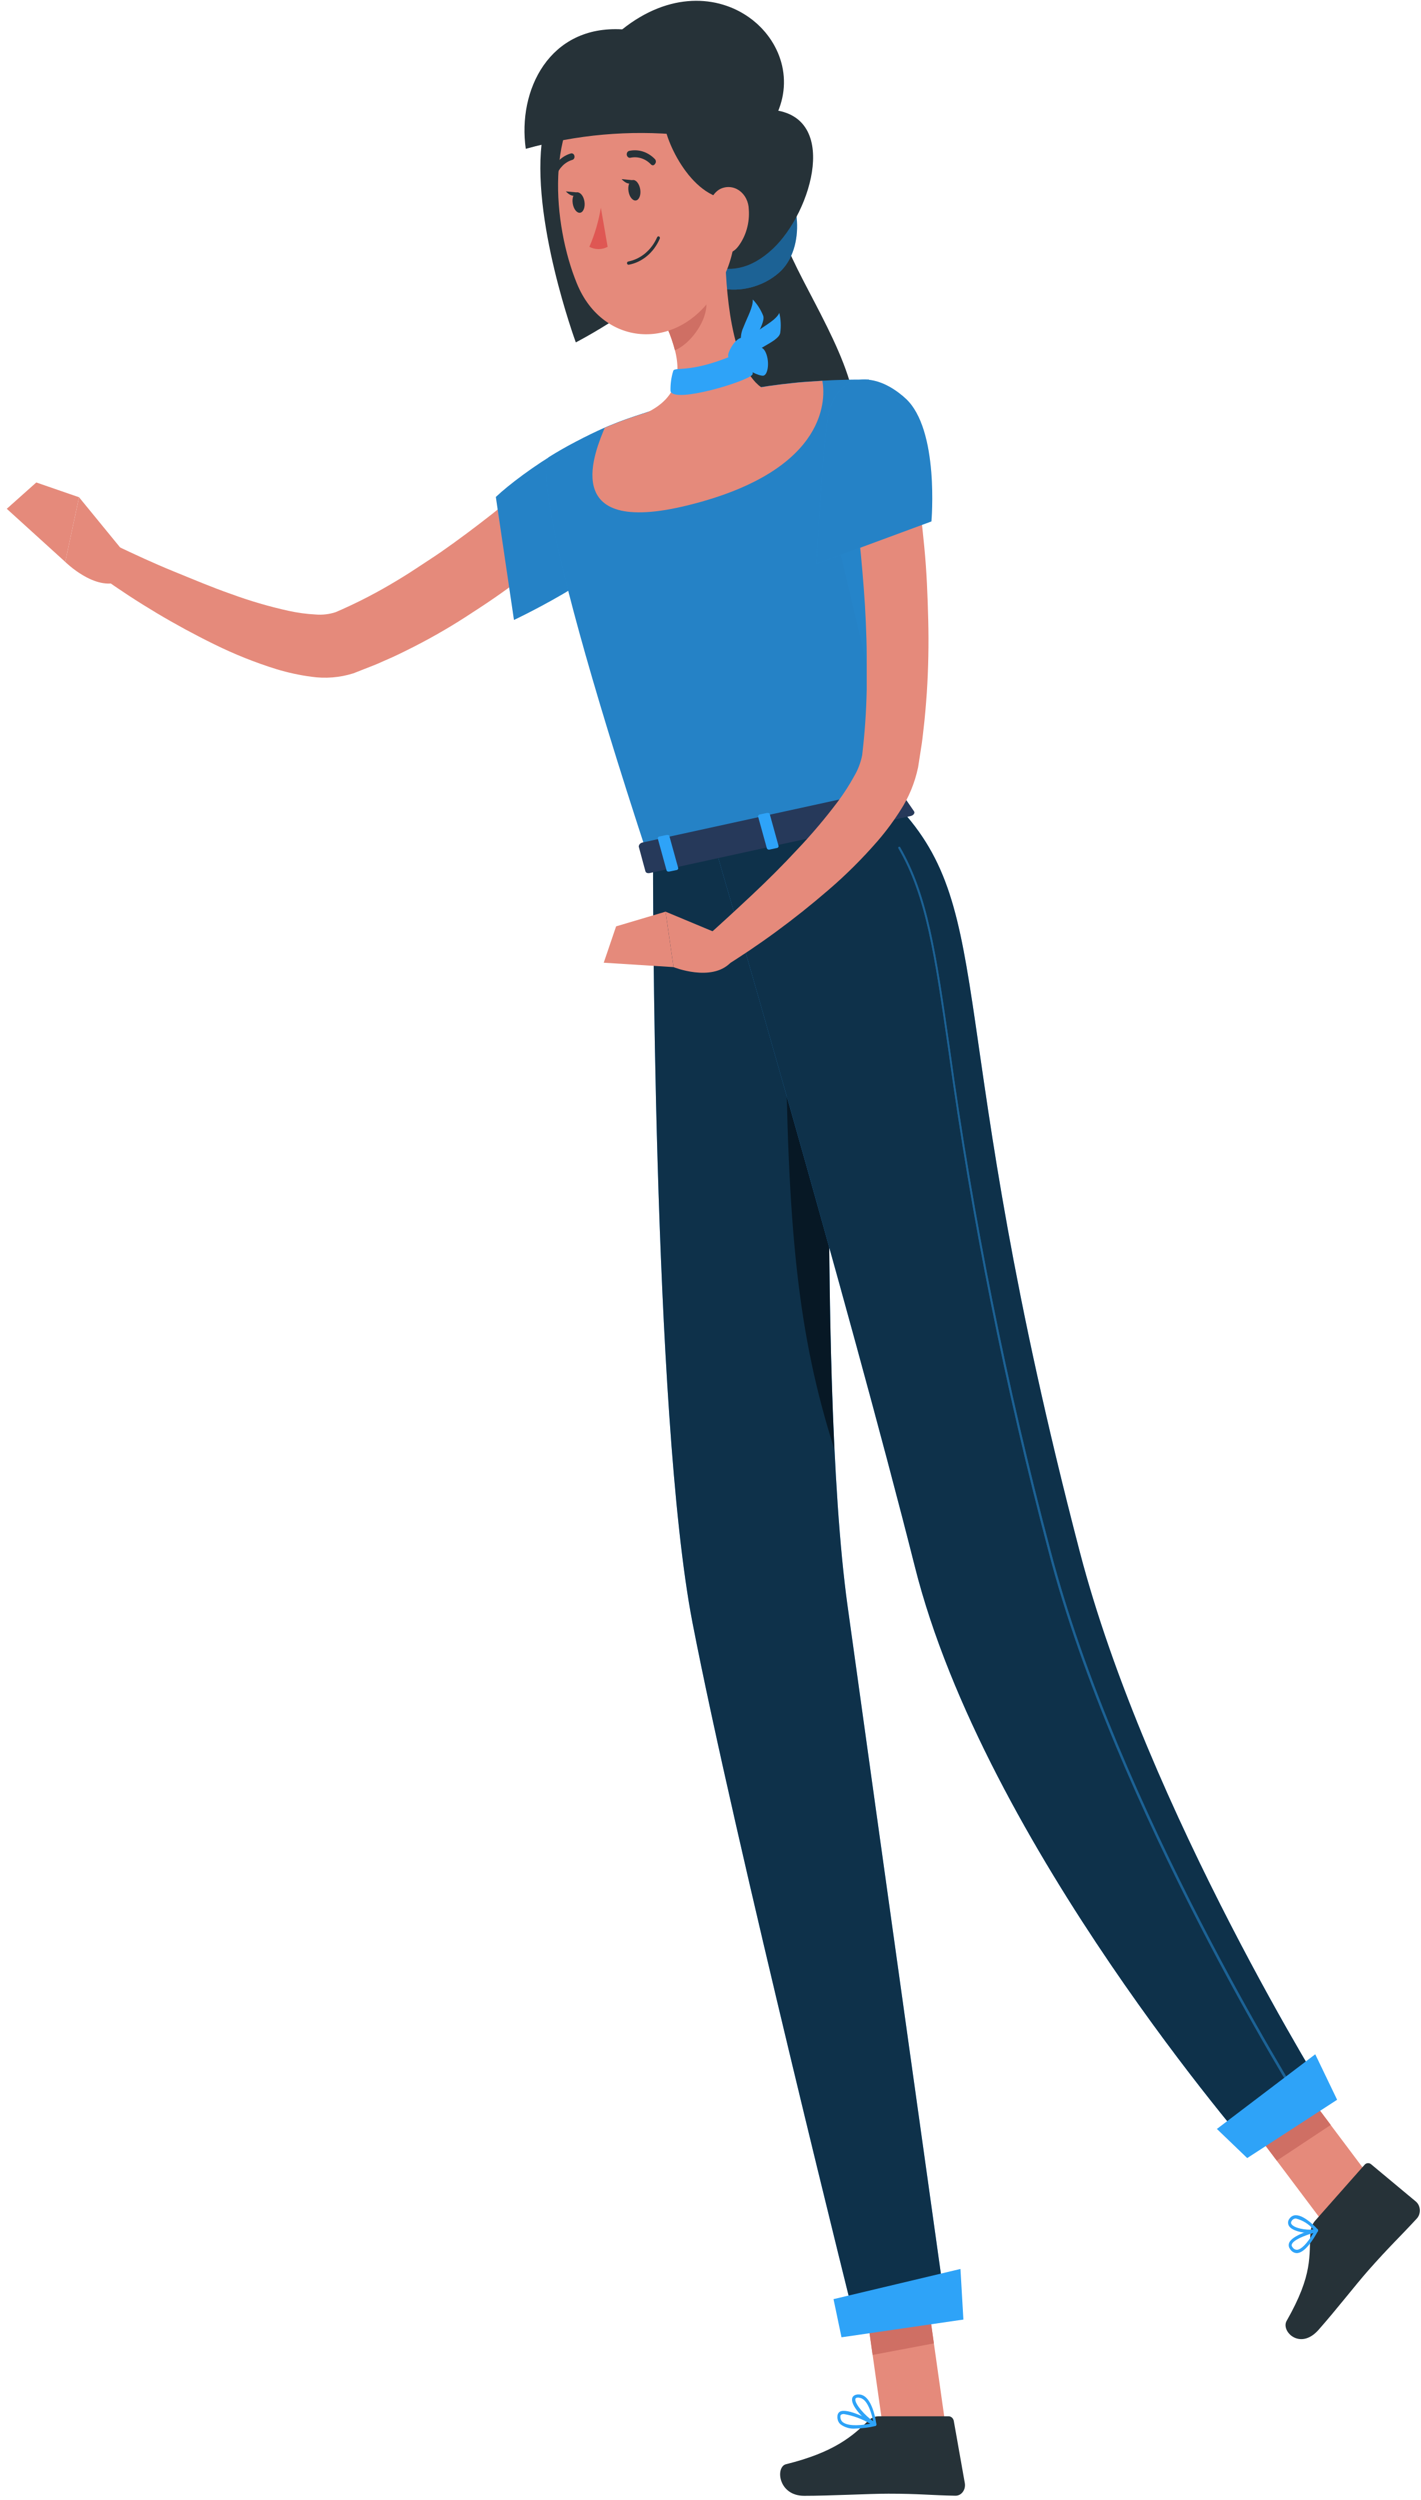 <svg width="178" height="313" viewBox="0 0 178 313" fill="none" xmlns="http://www.w3.org/2000/svg">
<path d="M97.943 28.984C99.342 34.243 106.557 44.089 107.127 51.254C107.697 58.42 95.394 69.88 95.394 69.88C95.394 69.88 86.199 35.387 91.956 31.362C97.713 27.336 97.943 28.984 97.943 28.984Z" fill="#263238"/>
<path d="M72.677 66.247C70.499 68.288 68.36 70.003 66.131 71.764C63.901 73.524 61.604 75.128 59.265 76.63C56.918 78.189 54.499 79.607 52.019 80.88C50.76 81.519 49.511 82.147 48.211 82.697C47.571 82.989 46.921 83.269 46.262 83.516L44.262 84.301C42.553 84.837 40.766 84.982 39.007 84.727C37.534 84.533 36.079 84.218 34.648 83.785C31.983 82.957 29.375 81.916 26.843 80.667C21.928 78.26 17.187 75.429 12.661 72.201L14.53 68.299C16.889 69.42 19.308 70.542 21.705 71.517C24.104 72.493 26.523 73.524 28.942 74.365C31.299 75.233 33.703 75.936 36.137 76.473C37.256 76.719 38.387 76.872 39.526 76.933C40.374 77.007 41.227 76.908 42.045 76.642C44.324 75.663 46.554 74.54 48.721 73.278C49.83 72.627 50.929 71.966 52.008 71.248C53.088 70.53 54.187 69.835 55.257 69.095C57.405 67.604 59.505 66.023 61.584 64.397C63.662 62.771 65.73 61.032 67.58 59.384L72.677 66.247Z" fill="#E58A7B"/>
<path d="M77.954 54.304C75.475 52.129 65.221 59.25 62.112 62.221L64.382 77.617C64.382 77.617 79.123 70.687 80.002 65.955C80.932 61.01 79.803 55.964 77.954 54.304Z" fill="#2EA3F8"/>
<path opacity="0.2" d="M77.954 54.304C75.475 52.129 65.221 59.25 62.112 62.221L64.382 77.617C64.382 77.617 79.123 70.687 80.002 65.955C80.932 61.01 79.803 55.964 77.954 54.304Z" fill="black"/>
<path d="M112.445 100.897L81.323 107.703C65.241 58.846 68.739 57.242 68.739 57.242C71.001 55.848 73.337 54.612 75.735 53.542L76.154 53.362C78.154 52.544 78.553 52.421 81.212 51.546C85.79 50.324 90.056 49.303 95.344 48.462L96.343 48.305C97.342 48.17 98.252 48.059 99.171 47.958C99.792 47.879 100.411 47.834 101.001 47.789L102.999 47.666C106.417 47.475 108.867 47.531 108.867 47.531C107.917 78.043 109.455 86.801 112.445 100.897Z" fill="#2EA3F8"/>
<path opacity="0.2" d="M112.445 100.897L81.323 107.703C65.241 58.846 68.739 57.242 68.739 57.242C71.001 55.848 73.337 54.612 75.735 53.542L76.154 53.362C78.154 52.544 78.553 52.421 81.212 51.546C85.79 50.324 90.056 49.303 95.344 48.462L96.343 48.305C97.342 48.17 98.252 48.059 99.171 47.958C99.792 47.879 100.411 47.834 101.001 47.789L102.999 47.666C106.417 47.475 108.867 47.531 108.867 47.531C107.917 78.043 109.455 86.801 112.445 100.897Z" fill="black"/>
<path d="M88.068 32.494C86.07 36.206 93.316 37.922 97.602 34.12C101.031 31.07 100.221 24.028 97.282 22.391C94.344 20.754 88.068 32.494 88.068 32.494Z" fill="#2EA3F8"/>
<path opacity="0.4" d="M88.068 32.494C86.07 36.206 93.316 37.922 97.602 34.12C101.031 31.07 100.221 24.028 97.282 22.391C94.344 20.754 88.068 32.494 88.068 32.494Z" fill="black"/>
<path d="M118.361 303.12L110.576 303.77L107.727 283.665L115.512 283.015L118.361 303.12Z" fill="#E58A7B"/>
<path d="M173.43 275.02L166.823 279.684L155.06 264.031L161.667 259.355L173.43 275.02Z" fill="#E58A7B"/>
<path d="M107.727 283.665L109.306 294.833L116.981 293.387L115.523 283.026L107.727 283.665Z" fill="#CF6F64"/>
<path d="M161.676 259.365L155.06 264.031L159.937 270.512L166.694 266.038L161.676 259.365Z" fill="#CF6F64"/>
<path d="M81.802 107.703C81.802 107.703 81.691 177.025 86.738 203.129C91.996 230.288 107.458 292.075 107.458 292.075L118.67 290.449C118.67 290.449 109.906 228.035 106.168 201.045C102.1 171.632 104.599 102.725 104.599 102.725L81.802 107.703Z" fill="#2EA3F8"/>
<path opacity="0.7" d="M81.802 107.703C81.802 107.703 81.691 177.025 86.738 203.129C91.996 230.288 107.458 292.075 107.458 292.075L118.67 290.449C118.67 290.449 109.906 228.035 106.168 201.045C102.1 171.632 104.599 102.725 104.599 102.725L81.802 107.703Z" fill="black"/>
<path opacity="0.5" d="M103.9 133.45L98.403 127.304C98.612 153.936 99.941 167.09 104.508 181.421C103.789 166.271 103.729 148.352 103.9 133.45Z" fill="black"/>
<path d="M89.537 105.909C89.537 105.909 106.297 163.199 114.613 196.2C123.388 231.018 157.029 269.525 157.029 269.525L166.683 263.267C166.683 263.267 143.697 226.712 135.242 194.227C118.051 128.28 125.117 114.308 112.434 100.897L89.537 105.909Z" fill="#2EA3F8"/>
<path opacity="0.7" d="M89.537 105.909C89.537 105.909 106.297 163.199 114.613 196.2C123.388 231.018 157.029 269.525 157.029 269.525L166.683 263.267C166.683 263.267 143.697 226.712 135.242 194.227C118.051 128.28 125.117 114.308 112.434 100.897L89.537 105.909Z" fill="black"/>
<path d="M76.365 12.265C80.822 13.936 84.87 26.349 85.04 31.238C85.209 36.127 72.128 42.867 72.128 42.867C72.128 42.867 66.36 27.168 67.969 17.076C68.668 12.691 76.365 12.265 76.365 12.265Z" fill="#263238"/>
<path d="M15.189 68.714L9.902 62.255L8.173 70.351C8.173 70.351 11.931 74.074 14.969 72.796L15.189 68.714Z" fill="#E58A7B"/>
<path d="M4.545 60.404L0.848 63.701L8.174 70.351L9.902 62.255L4.545 60.404Z" fill="#E58A7B"/>
<path d="M164.754 278.013L170.931 271.028C171.038 270.907 171.18 270.835 171.329 270.823C171.48 270.811 171.63 270.859 171.75 270.961L177.378 275.647C177.516 275.77 177.631 275.925 177.713 276.101C177.796 276.277 177.843 276.47 177.854 276.668C177.863 276.866 177.837 277.065 177.774 277.251C177.71 277.435 177.613 277.604 177.487 277.744C175.289 280.132 174.129 281.165 171.41 284.238C169.741 286.133 167.473 289.081 165.165 291.694C162.855 294.308 160.427 291.873 161.166 290.573C164.535 284.664 163.935 282.455 164.164 279.449C164.2 278.906 164.409 278.396 164.754 278.013Z" fill="#263238"/>
<path d="M110.056 302.515H118.83C118.985 302.515 119.134 302.575 119.253 302.686C119.372 302.796 119.452 302.95 119.48 303.12L120.86 310.902C120.891 311.093 120.883 311.292 120.838 311.48C120.794 311.668 120.712 311.842 120.602 311.99C120.49 312.138 120.35 312.259 120.193 312.34C120.035 312.421 119.864 312.463 119.691 312.461C116.622 312.406 115.143 312.204 111.284 312.204C108.916 312.204 104.02 312.473 100.742 312.473C97.462 312.473 97.113 308.84 98.463 308.514C104.459 307.034 106.807 305.005 108.776 303.053C109.133 302.71 109.586 302.52 110.056 302.515Z" fill="#263238"/>
<g style="mix-blend-mode:multiply" opacity="0.27">
<g style="mix-blend-mode:multiply" opacity="0.27">
<path d="M109.877 65.215L105.079 68.422L110.616 91.781C109.406 84.704 109.946 76.933 109.877 65.215Z" fill="#2EA3F8"/>
</g>
</g>
<path d="M82.612 28.749C86.019 31.945 90.966 36.598 96.794 31.16C101.79 26.473 105.288 14.171 96.323 13.723C91.636 13.487 82.612 28.749 82.612 28.749Z" fill="#263238"/>
<path d="M90.846 30.936C90.846 36.228 91.576 45.771 95.344 48.485C95.344 48.485 95.005 53.934 86.549 55.773C77.264 57.803 81.212 51.568 81.212 51.568C86.05 49.101 85.209 44.908 83.611 41.14L90.846 30.936Z" fill="#E58A7B"/>
<path d="M87.899 35.096L83.62 41.14C83.995 42.013 84.302 42.921 84.541 43.853C86.419 43.113 88.669 40.153 88.478 37.832C88.436 36.887 88.24 35.96 87.899 35.096Z" fill="#CF6F64"/>
<path d="M91.296 18.78C92.295 27.403 92.906 31.025 89.827 36.239C85.2 44.089 75.546 43.584 72.257 35.477C69.259 28.177 68.14 15.293 74.975 10.303C76.478 9.186 78.212 8.52 80.009 8.367C81.807 8.214 83.609 8.58 85.245 9.43C86.881 10.28 88.295 11.585 89.356 13.222C90.414 14.858 91.083 16.772 91.296 18.78Z" fill="#E58A7B"/>
<path d="M77.945 3.676C72.747 7.813 83.171 9.036 83.18 15.035C83.18 17.513 86.809 25.374 91.966 24.925L96.963 14.967C102.22 5.436 89.796 -5.777 77.945 3.676Z" fill="#263238"/>
<path d="M77.943 3.676C68.799 3.137 64.811 11.301 65.861 18.634C72.24 16.85 78.839 16.262 85.389 16.896C97.923 18.332 77.943 3.676 77.943 3.676Z" fill="#263238"/>
<path d="M93.795 26.215C93.921 27.888 93.451 29.55 92.486 30.834C91.197 32.528 89.488 31.53 88.888 29.523C88.378 27.706 88.438 24.645 90.178 23.68C90.56 23.481 90.983 23.392 91.406 23.422C91.828 23.451 92.237 23.599 92.597 23.85C92.956 24.102 93.253 24.45 93.462 24.862C93.671 25.275 93.786 25.74 93.795 26.215Z" fill="#E58A7B"/>
<path d="M80.193 23.68C80.313 24.375 80.082 25.003 79.683 25.093C79.283 25.183 78.853 24.689 78.733 23.972C78.613 23.254 78.844 22.637 79.243 22.548C79.643 22.458 80.073 22.985 80.193 23.68Z" fill="#263238"/>
<path d="M73.207 25.206C73.326 25.901 73.096 26.54 72.696 26.63C72.297 26.719 71.868 26.226 71.747 25.508C71.627 24.791 71.857 24.174 72.257 24.095C72.656 24.017 73.087 24.499 73.207 25.206Z" fill="#263238"/>
<path d="M72.448 24.107L70.878 23.961C70.878 23.961 71.868 25.093 72.448 24.107Z" fill="#263238"/>
<path d="M75.266 26.002C74.985 27.7 74.501 29.349 73.826 30.902C74.184 31.089 74.576 31.186 74.971 31.186C75.366 31.186 75.756 31.089 76.114 30.902L75.266 26.002Z" fill="#DF5753"/>
<path d="M78.724 33.145C78.681 33.145 78.639 33.129 78.606 33.098C78.573 33.067 78.55 33.024 78.544 32.976C78.54 32.95 78.539 32.923 78.546 32.896C78.55 32.87 78.561 32.845 78.575 32.823C78.589 32.801 78.606 32.783 78.627 32.769C78.647 32.754 78.67 32.745 78.693 32.741C79.466 32.59 80.196 32.237 80.825 31.712C81.453 31.185 81.962 30.501 82.311 29.713C82.32 29.688 82.334 29.666 82.351 29.646C82.368 29.627 82.389 29.612 82.411 29.602C82.434 29.591 82.457 29.586 82.481 29.586C82.504 29.585 82.529 29.591 82.552 29.601C82.574 29.611 82.594 29.627 82.611 29.646C82.627 29.665 82.641 29.688 82.65 29.712C82.66 29.737 82.666 29.764 82.666 29.791C82.666 29.818 82.661 29.845 82.652 29.87C82.285 30.726 81.741 31.471 81.064 32.041C80.387 32.611 79.598 32.989 78.764 33.145H78.724Z" fill="#263238"/>
<path d="M81.802 20.698C81.71 20.699 81.622 20.663 81.552 20.597C81.215 20.238 80.808 19.974 80.364 19.826C79.919 19.678 79.449 19.65 78.993 19.744C78.893 19.773 78.785 19.755 78.696 19.695C78.609 19.635 78.544 19.538 78.518 19.425C78.493 19.312 78.509 19.192 78.562 19.092C78.616 18.992 78.702 18.92 78.804 18.892C79.38 18.765 79.975 18.793 80.539 18.974C81.104 19.156 81.622 19.485 82.051 19.935C82.12 20.013 82.159 20.117 82.159 20.227C82.159 20.336 82.12 20.441 82.051 20.518C82.023 20.566 81.987 20.607 81.943 20.638C81.9 20.669 81.853 20.689 81.802 20.698Z" fill="#263238"/>
<path d="M69.338 22.256C69.292 22.268 69.245 22.268 69.199 22.256C69.153 22.235 69.111 22.205 69.077 22.166C69.042 22.126 69.014 22.08 68.996 22.029C68.977 21.978 68.968 21.923 68.968 21.867C68.97 21.812 68.979 21.758 68.999 21.707C69.211 21.093 69.552 20.546 69.992 20.111C70.433 19.676 70.958 19.366 71.527 19.206C71.576 19.195 71.625 19.195 71.673 19.206C71.721 19.217 71.767 19.239 71.807 19.27C71.848 19.302 71.882 19.342 71.908 19.389C71.933 19.436 71.95 19.488 71.957 19.543C71.968 19.596 71.968 19.651 71.959 19.704C71.95 19.757 71.931 19.808 71.903 19.853C71.877 19.898 71.842 19.936 71.8 19.966C71.76 19.995 71.714 20.015 71.667 20.025C71.218 20.162 70.803 20.415 70.457 20.764C70.11 21.112 69.84 21.546 69.669 22.032C69.637 22.099 69.589 22.155 69.531 22.195C69.472 22.234 69.406 22.255 69.338 22.256Z" fill="#263238"/>
<path d="M162.435 282.084C162.265 282.079 162.097 282.027 161.947 281.934C161.798 281.839 161.67 281.707 161.576 281.546C161.506 281.451 161.458 281.338 161.438 281.215C161.419 281.093 161.429 280.967 161.466 280.851C161.816 279.796 164.575 279.124 164.885 279.046C164.92 279.037 164.957 279.043 164.991 279.058C165.025 279.075 165.054 279.101 165.074 279.136C165.096 279.167 165.106 279.206 165.106 279.248C165.106 279.287 165.096 279.327 165.074 279.36C164.535 280.356 163.476 282.027 162.486 282.084H162.435ZM164.524 279.562C163.436 279.875 161.996 280.436 161.816 280.996C161.799 281.048 161.794 281.105 161.805 281.158C161.816 281.212 161.841 281.262 161.876 281.3C161.937 281.415 162.027 281.51 162.131 281.575C162.237 281.639 162.355 281.672 162.475 281.669C163.006 281.636 163.755 280.862 164.524 279.562Z" fill="#2EA3F8"/>
<path d="M164.075 279.562C163.076 279.562 161.827 279.28 161.456 278.675C161.375 278.537 161.337 278.372 161.349 278.208C161.363 278.042 161.424 277.887 161.527 277.767C161.615 277.642 161.724 277.539 161.85 277.467C161.976 277.392 162.114 277.349 162.256 277.341H162.335C163.456 277.341 164.994 279.034 165.054 279.101C165.079 279.127 165.096 279.158 165.105 279.194C165.114 279.23 165.113 279.267 165.105 279.303C165.096 279.337 165.079 279.368 165.056 279.394C165.034 279.42 165.005 279.439 164.974 279.449C164.681 279.529 164.378 279.567 164.075 279.562ZM162.335 277.756H162.276C162.186 277.76 162.099 277.786 162.019 277.832C161.939 277.879 161.87 277.944 161.816 278.025C161.676 278.237 161.716 278.361 161.767 278.439C162.067 278.956 163.596 279.248 164.535 279.124C163.935 278.439 163.172 277.963 162.335 277.756Z" fill="#2EA3F8"/>
<path d="M107.187 304.051C106.516 304.119 105.842 303.929 105.278 303.514C105.145 303.396 105.04 303.243 104.974 303.069C104.908 302.894 104.882 302.703 104.899 302.515C104.897 302.403 104.923 302.291 104.973 302.193C105.022 302.094 105.092 302.013 105.178 301.955C106.098 301.35 109.316 303.143 109.675 303.345C109.709 303.365 109.737 303.396 109.755 303.434C109.774 303.472 109.78 303.515 109.775 303.558C109.77 303.6 109.755 303.639 109.731 303.672C109.706 303.703 109.672 303.726 109.635 303.738C108.83 303.927 108.011 304.033 107.187 304.051ZM105.709 302.234C105.59 302.227 105.474 302.253 105.369 302.313C105.334 302.334 105.306 302.365 105.289 302.403C105.271 302.441 105.265 302.484 105.268 302.525C105.258 302.653 105.275 302.781 105.32 302.898C105.363 303.015 105.431 303.119 105.518 303.2C106.018 303.681 107.307 303.76 109.007 303.446C107.974 302.839 106.86 302.429 105.709 302.234Z" fill="#2EA3F8"/>
<path d="M109.595 303.715H109.526C108.527 303.232 106.597 301.327 106.737 300.351C106.737 300.127 106.918 299.836 107.418 299.779H107.567C109.306 299.779 109.755 303.345 109.775 303.501C109.78 303.539 109.777 303.577 109.764 303.614C109.752 303.648 109.732 303.679 109.706 303.703C109.671 303.719 109.632 303.722 109.595 303.715ZM107.597 300.172H107.487C107.167 300.172 107.147 300.339 107.147 300.384C107.067 300.979 108.387 302.47 109.386 303.132C109.186 302.257 108.676 300.194 107.557 300.194L107.597 300.172Z" fill="#2EA3F8"/>
<path d="M79.432 22.581L77.863 22.424C77.863 22.424 78.853 23.568 79.432 22.581Z" fill="#263238"/>
<path d="M86.299 63.23C69.578 67.413 74.745 56.065 75.746 53.564L76.165 53.385C78.164 52.566 78.564 52.443 81.223 51.568C85.861 50.163 90.583 49.133 95.354 48.485L96.354 48.328C97.353 48.182 98.263 48.07 99.182 47.98C99.801 47.901 100.421 47.857 101.011 47.812L103.01 47.677C103.35 49.426 104.18 58.779 86.299 63.23Z" fill="#E58A7B"/>
<path d="M112.544 98.743L114.493 101.569C114.644 101.783 114.433 102.085 114.074 102.164L81.432 109.296C81.152 109.363 80.892 109.296 80.841 109.06L80.013 105.999C80.013 105.785 80.173 105.551 80.473 105.483L111.994 98.598C112.089 98.566 112.191 98.564 112.286 98.588C112.383 98.614 112.472 98.667 112.544 98.743Z" fill="#26395A"/>
<path d="M108.996 103.621L109.846 103.442C110.016 103.442 110.125 103.285 110.096 103.161L108.996 99.192C108.996 99.069 108.796 99.012 108.627 99.047L107.786 99.226C107.617 99.226 107.507 99.393 107.537 99.505L108.636 103.487C108.667 103.599 108.836 103.666 108.996 103.621Z" fill="#2EA3F8"/>
<path d="M89.876 116.853L83.371 114.139L84.37 121.081C84.37 121.081 89.088 122.987 91.496 120.543L89.876 116.853Z" fill="#E58A7B"/>
<path d="M77.175 115.979L75.626 120.531L84.37 121.081L83.371 114.139L77.175 115.979Z" fill="#E58A7B"/>
<path d="M83.86 109.116L84.71 108.937C84.87 108.937 84.989 108.78 84.95 108.656L83.851 104.687C83.851 104.563 83.66 104.507 83.491 104.54L82.641 104.72C82.471 104.72 82.362 104.889 82.401 105.001L83.5 108.982C83.531 109.094 83.691 109.161 83.86 109.116Z" fill="#2EA3F8"/>
<path d="M96.434 106.358L97.273 106.178C97.442 106.178 97.553 106.021 97.522 105.897L96.423 101.928C96.423 101.806 96.224 101.749 96.053 101.783L95.214 101.962C95.045 101.962 94.934 102.13 94.965 102.242L96.064 106.223C96.104 106.287 96.162 106.337 96.228 106.361C96.296 106.385 96.366 106.384 96.434 106.358Z" fill="#2EA3F8"/>
<path d="M92.875 44.033C93.585 43.73 94.475 46.533 94.255 46.892C93.745 47.711 84.41 50.57 83.99 48.967C83.964 48.098 84.083 47.23 84.341 46.41C84.61 45.872 86.678 46.859 92.875 44.033Z" fill="#2EA3F8"/>
<path d="M91.296 44.1C91.656 43.169 92.686 41.678 93.585 42.53C94.484 43.382 94.865 45.221 94.275 45.524C93.685 45.827 90.677 45.659 91.296 44.1Z" fill="#2EA3F8"/>
<path d="M93.205 44.582C93.825 43.842 95.204 42.822 95.833 43.966C96.463 45.109 96.234 46.982 95.593 47.038C94.954 47.094 92.156 45.804 93.205 44.582Z" fill="#2EA3F8"/>
<path d="M93.545 44.414C93.494 43.818 93.599 43.218 93.846 42.687C94.092 42.156 94.47 41.716 94.934 41.42C96.073 40.59 97.183 40.052 97.622 39.177C97.813 39.998 97.849 40.852 97.733 41.689C97.502 42.889 93.955 43.809 94.195 44.852L93.545 44.414Z" fill="#2EA3F8"/>
<path d="M93.396 44.358C93.064 43.888 92.861 43.319 92.812 42.722C92.763 42.126 92.867 41.525 93.115 40.994C93.656 39.603 94.335 38.482 94.295 37.495C94.85 38.069 95.295 38.764 95.604 39.536C95.984 40.658 93.456 43.607 94.164 44.347L93.396 44.358Z" fill="#2EA3F8"/>
<path d="M162.906 263.414C162.886 263.414 162.866 263.407 162.847 263.395C162.83 263.383 162.817 263.365 162.806 263.346C162.575 262.988 139.729 226.409 131.353 194.272C125.887 173.656 121.687 152.646 118.781 131.386C117.052 119.41 116.002 112.177 112.564 106.246C112.541 106.218 112.527 106.182 112.527 106.144C112.527 106.108 112.541 106.071 112.564 106.044C112.587 106.021 112.618 106.008 112.649 106.008C112.68 106.008 112.71 106.021 112.733 106.044C116.213 112.032 117.261 119.286 118.99 131.296C121.91 152.525 126.117 173.506 131.584 194.092C139.949 226.185 162.775 262.719 163.006 263.088C163.024 263.115 163.035 263.15 163.035 263.184C163.035 263.219 163.024 263.252 163.006 263.279C163.004 263.31 162.993 263.341 162.975 263.365C162.958 263.389 162.933 263.407 162.906 263.414Z" fill="#2EA3F8"/>
<path opacity="0.4" d="M162.906 263.414C162.886 263.414 162.866 263.407 162.847 263.395C162.83 263.383 162.817 263.365 162.806 263.346C162.575 262.988 139.729 226.409 131.353 194.272C125.887 173.656 121.687 152.646 118.781 131.386C117.052 119.41 116.002 112.177 112.564 106.246C112.541 106.218 112.527 106.182 112.527 106.144C112.527 106.108 112.541 106.071 112.564 106.044C112.587 106.021 112.618 106.008 112.649 106.008C112.68 106.008 112.71 106.021 112.733 106.044C116.213 112.032 117.261 119.286 118.99 131.296C121.91 152.525 126.117 173.506 131.584 194.092C139.949 226.185 162.775 262.719 163.006 263.088C163.024 263.115 163.035 263.15 163.035 263.184C163.035 263.219 163.024 263.252 163.006 263.279C163.004 263.31 162.993 263.341 162.975 263.365C162.958 263.389 162.933 263.407 162.906 263.414Z" fill="black"/>
<path d="M120.68 290.404L105.409 292.625L104.409 287.848L120.31 284.069L120.68 290.404Z" fill="#2EA3F8"/>
<path d="M167.493 262.886L156.23 270.187L152.432 266.541L164.754 257.191L167.493 262.886Z" fill="#2EA3F8"/>
<path d="M114.633 59.407C115.172 62.524 115.483 65.462 115.782 68.501C116.082 71.54 116.193 74.545 116.273 77.584C116.351 80.646 116.291 83.711 116.093 86.768C115.982 88.304 115.862 89.841 115.672 91.387C115.592 92.15 115.503 92.924 115.372 93.698L115.003 96.074C114.593 98.012 113.841 99.838 112.793 101.445C111.934 102.799 110.986 104.076 109.956 105.27C108.028 107.492 105.956 109.554 103.758 111.437C99.509 115.108 95.011 118.403 90.307 121.293L88.168 117.571C90.167 115.788 92.166 113.95 94.164 112.077C96.163 110.204 98.063 108.308 99.892 106.335C101.699 104.435 103.403 102.418 104.999 100.292C105.73 99.307 106.399 98.266 106.998 97.174C107.47 96.377 107.808 95.493 107.997 94.56C108.321 91.839 108.512 89.098 108.567 86.353C108.567 84.951 108.567 83.549 108.567 82.147C108.567 80.746 108.516 79.322 108.456 77.909C108.337 75.083 108.106 72.302 107.837 69.431C107.567 66.561 107.218 63.724 106.837 61.066L114.633 59.407Z" fill="#E58A7B"/>
<path d="M113.423 49.875C117.691 53.755 116.672 65.282 116.672 65.282L102.28 70.598C102.28 70.598 102.939 57.31 103.659 52.533C104.499 46.847 109.216 46.051 113.423 49.875Z" fill="#2EA3F8"/>
<path opacity="0.2" d="M113.423 49.875C117.691 53.755 116.672 65.282 116.672 65.282L102.28 70.598C102.28 70.598 102.939 57.31 103.659 52.533C104.499 46.847 109.216 46.051 113.423 49.875Z" fill="black"/>
</svg>
